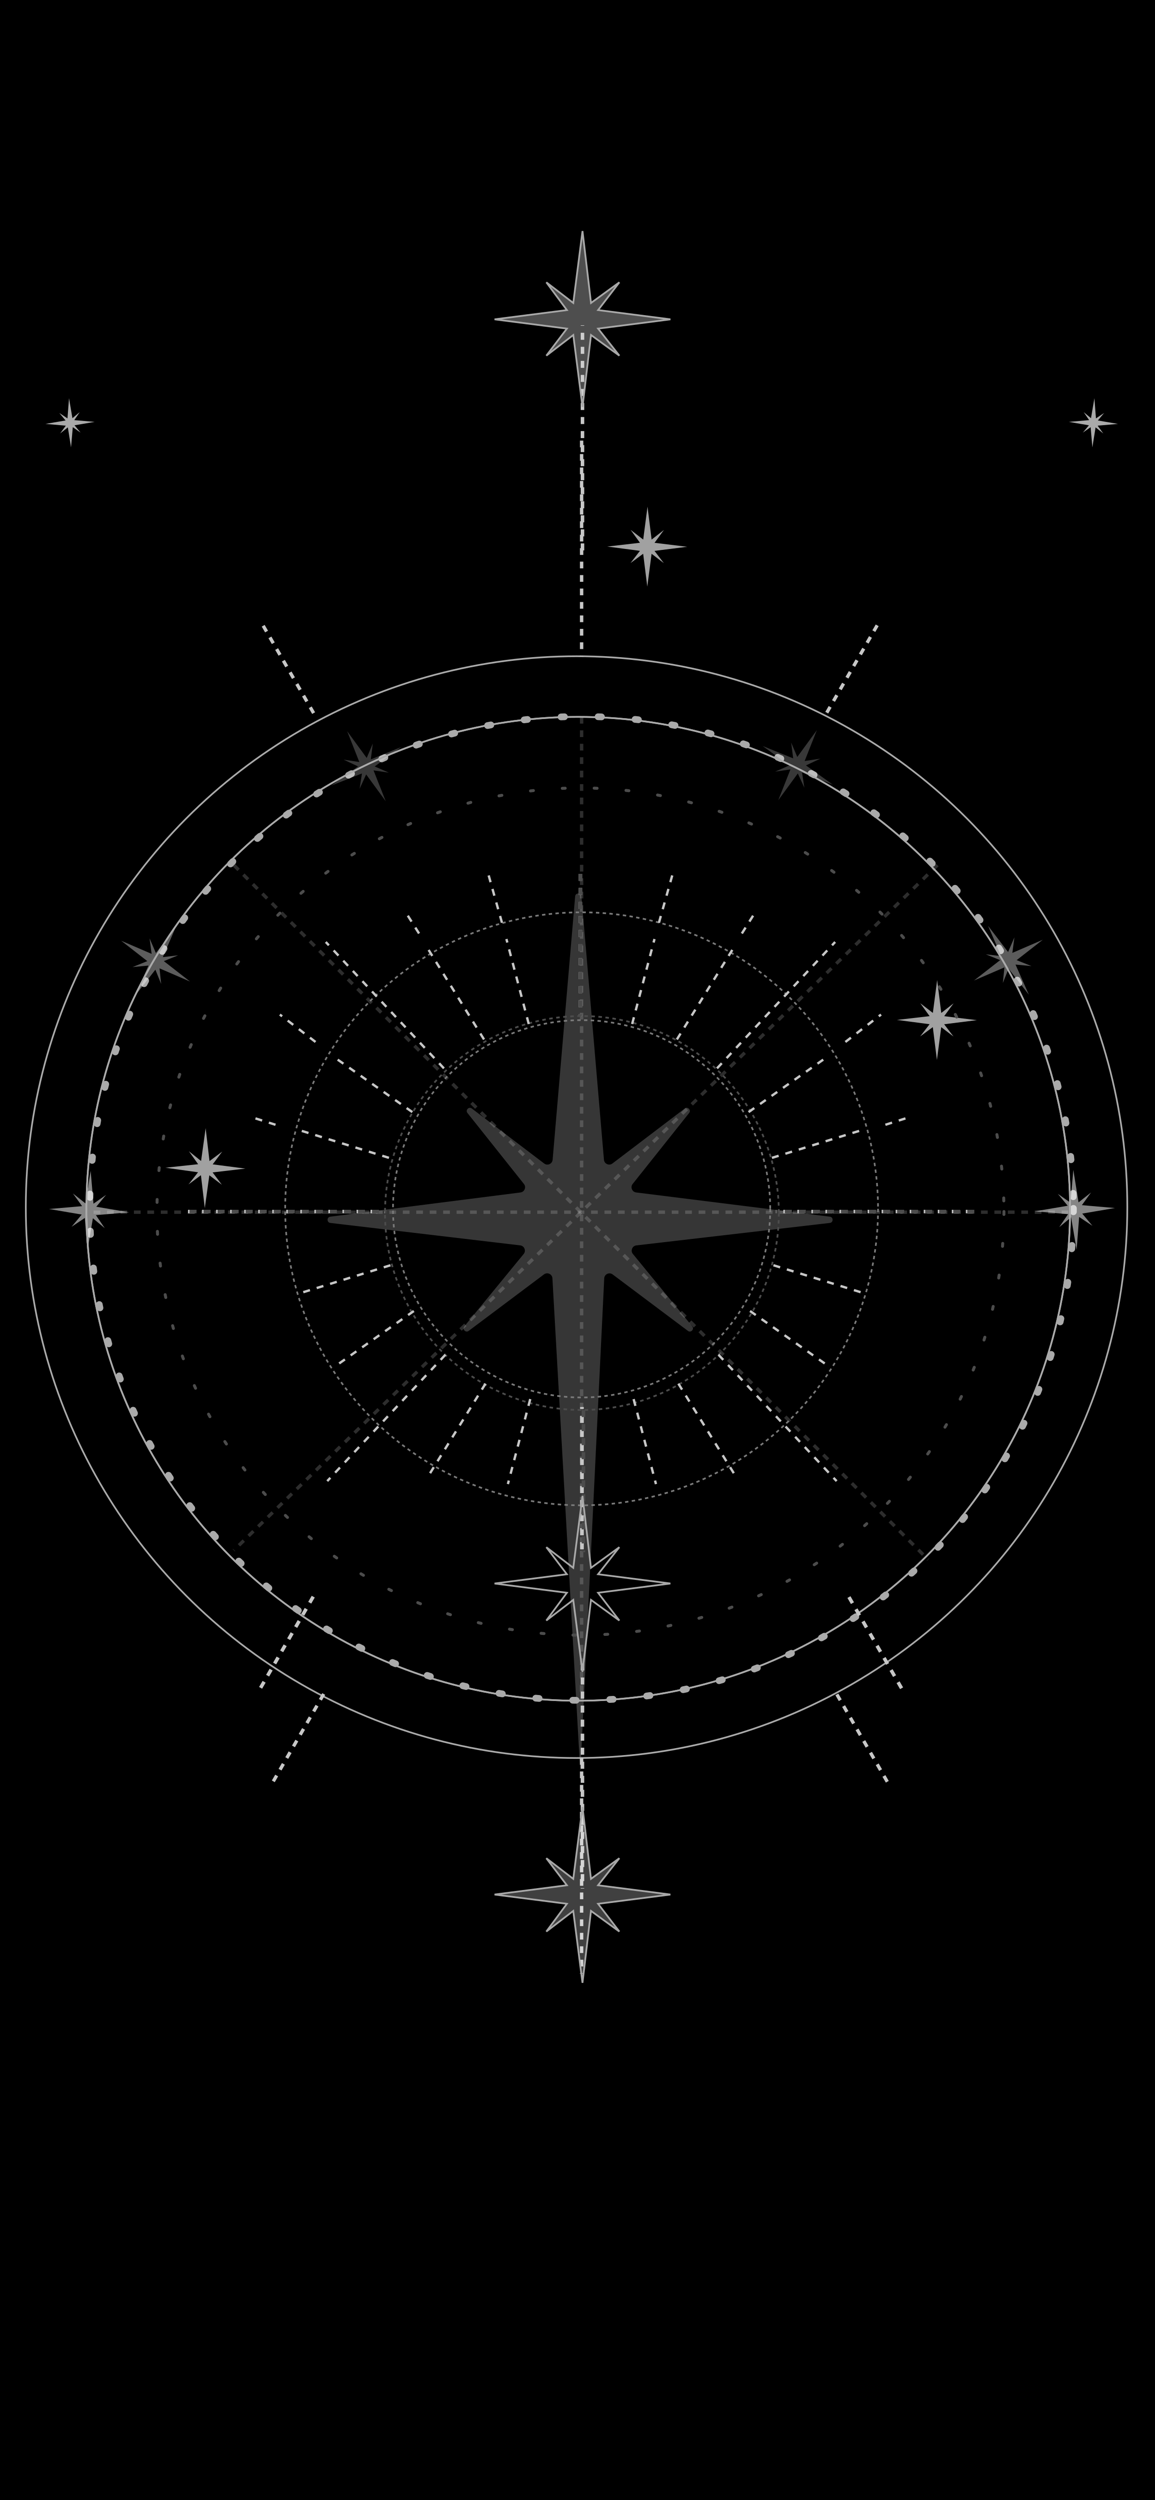 <svg width="390" height="844" viewBox="0 0 390 844" fill="none" xmlns="http://www.w3.org/2000/svg">
<g clip-path="url(#clip0_255_10819)">
<rect width="390" height="844" fill="black"/>
<g opacity="0.25" filter="url(#filter0_ifg_255_10819)">
<path d="M193.85 302.565L186.245 391.49C186.149 392.607 184.86 393.179 183.968 392.501L159.535 373.932C158.203 372.919 156.52 374.64 157.562 375.95L176.631 399.908C177.321 400.775 176.798 402.064 175.698 402.204L111.493 410.375C109.829 410.587 109.84 413.001 111.506 413.198L175.625 420.775C176.74 420.907 177.27 422.22 176.557 423.089L156.518 447.527C155.452 448.827 157.126 450.575 158.47 449.567L183.902 430.493C184.81 429.812 186.11 430.417 186.174 431.55L195.978 605.216L204.38 431.577C204.435 430.438 205.741 429.824 206.653 430.509L232.064 449.567C233.408 450.575 235.082 448.827 234.017 447.527L213.981 423.094C213.268 422.224 213.799 420.91 214.917 420.78L280.238 413.198C281.908 413.004 281.919 410.583 280.251 410.375L214.844 402.199C213.742 402.061 213.216 400.771 213.908 399.902L232.972 375.95C234.014 374.64 232.332 372.919 230.999 373.932L206.566 392.501C205.674 393.179 204.385 392.607 204.289 391.49L196.684 302.565C196.536 300.83 193.999 300.83 193.85 302.565Z" fill="white" fill-opacity="0.85"/>
<path d="M193.85 302.565L186.245 391.49C186.149 392.607 184.86 393.179 183.968 392.501L159.535 373.932C158.203 372.919 156.52 374.64 157.562 375.95L176.631 399.908C177.321 400.775 176.798 402.064 175.698 402.204L111.493 410.375C109.829 410.587 109.84 413.001 111.506 413.198L175.625 420.775C176.74 420.907 177.27 422.22 176.557 423.089L156.518 447.527C155.452 448.827 157.126 450.575 158.47 449.567L183.902 430.493C184.81 429.812 186.11 430.417 186.174 431.55L195.978 605.216L204.38 431.577C204.435 430.438 205.741 429.824 206.653 430.509L232.064 449.567C233.408 450.575 235.082 448.827 234.017 447.527L213.981 423.094C213.268 422.224 213.799 420.91 214.917 420.78L280.238 413.198C281.908 413.004 281.919 410.583 280.251 410.375L214.844 402.199C213.742 402.061 213.216 400.771 213.908 399.902L232.972 375.95C234.014 374.64 232.332 372.919 230.999 373.932L206.566 392.501C205.674 393.179 204.385 392.607 204.289 391.49L196.684 302.565C196.536 300.83 193.999 300.83 193.85 302.565Z" stroke="black" stroke-width="0.711"/>
</g>
<path d="M316.527 292.059L78.959 523.344" stroke="#C7C7C7" stroke-opacity="0.23" stroke-width="1.137" stroke-dasharray="2.27 2.27"/>
<path d="M360.746 409.214H29.186" stroke="#C7C7C7" stroke-opacity="0.23" stroke-width="1.137" stroke-dasharray="2.27 2.27"/>
<path d="M196.389 242.012V573.572" stroke="#C7C7C7" stroke-opacity="0.23" stroke-width="1.137" stroke-dasharray="2.27 2.27"/>
<path d="M78.959 292.059L313.407 526.507" stroke="#C7C7C7" stroke-opacity="0.23" stroke-width="1.137" stroke-dasharray="2.27 2.27"/>
<circle cx="196.389" cy="408.076" r="63.696" stroke="#7A7A7A" stroke-width="0.569" stroke-dasharray="1.14 1.14"/>
<circle cx="196.388" cy="408.076" r="100.094" stroke="#7A7A7A" stroke-width="0.569" stroke-dasharray="1.14 1.14"/>
<circle cx="196.389" cy="407.935" r="166.064" stroke="#AAAAAA" stroke-width="2.275" stroke-linecap="round" stroke-dasharray="1.14 11.37"/>
<circle cx="195.252" cy="408.076" r="166.064" stroke="#AAAAAA" stroke-width="0.569" stroke-linecap="round"/>
<circle cx="194.682" cy="407.507" r="185.969" stroke="#AAAAAA" stroke-width="0.569" stroke-linecap="round"/>
<path d="M111.851 265.2L122.21 261.111L121.429 266.267L123.641 261.442L130.247 270.488L126.132 260.07L131.297 260.832L126.522 258.736L135.515 252.166L125.208 256.351L125.884 251.004L123.82 255.872L117.214 246.825L121.329 257.243L116.016 256.439L120.897 258.725L111.851 265.2Z" fill="white" fill-opacity="0.22"/>
<g filter="url(#filter1_g_255_10819)">
<path d="M302.841 344.31L313.884 345.758L310.7 349.888L314.975 346.741L316.365 357.856L317.819 346.749L321.966 349.92L318.806 345.772L329.857 344.387L318.814 343.048L321.998 338.7L317.832 341.956L316.442 330.841L314.989 341.948L310.732 338.668L313.892 343.034L302.841 344.31Z" fill="#A1A1A1"/>
</g>
<g filter="url(#filter2_g_255_10819)">
<path d="M205.039 184.508L216.081 185.955L212.898 190.086L217.172 186.939L218.563 198.054L220.016 186.947L224.163 190.117L221.003 185.969L232.054 184.584L221.011 183.246L224.195 178.897L220.03 182.154L218.639 171.038L217.186 182.146L212.93 178.865L216.089 183.232L205.039 184.508Z" fill="#A1A1A1"/>
</g>
<path d="M281.18 264.866L270.821 260.777L271.602 265.933L269.39 261.108L262.784 270.154L266.899 259.736L261.734 260.498L266.51 258.402L257.517 251.832L267.824 256.017L267.147 250.67L269.211 255.538L275.817 246.491L271.702 256.909L277.015 256.105L272.135 258.391L281.18 264.866Z" fill="white" fill-opacity="0.22"/>
<g filter="url(#filter3_g_255_10819)">
<path d="M82.855 394.493L71.794 395.791L74.921 399.964L70.69 396.76L69.15 407.855L67.846 396.73L63.657 399.844L66.872 395.739L55.841 394.205L66.901 393.016L63.776 388.625L67.897 391.937L69.438 380.842L70.741 391.967L75.041 388.745L71.823 393.068L82.855 394.493Z" fill="#A1A1A1"/>
</g>
<path d="M45.621 336.128L52.471 327.346L54.415 332.185L53.872 326.905L64.155 331.346L55.321 324.458L60.158 322.493L54.98 323.112L59.393 312.886L52.637 321.723L50.505 316.773L51.198 322.015L40.914 317.574L49.748 324.461L44.762 326.465L50.128 325.958L45.621 336.128Z" fill="white" fill-opacity="0.36"/>
<path d="M347.41 335.794L340.561 327.012L338.616 331.851L339.16 326.571L328.876 331.012L337.71 324.124L332.873 322.159L338.051 322.778L333.638 312.552L340.394 321.389L342.526 316.439L341.833 321.681L352.117 317.24L343.283 324.127L348.269 326.131L342.903 325.624L347.41 335.794Z" fill="white" fill-opacity="0.36"/>
<path d="M29.497 422.249L31.366 411.27L35.371 414.609L32.39 410.217L43.55 409.253L32.507 407.376L35.834 403.353L31.568 406.352L30.607 395.256L28.847 406.24L24.624 402.892L27.718 407.179L16.558 408.142L27.601 410.02L24.161 414.148L28.645 411.158L29.497 422.249Z" fill="white" fill-opacity="0.52"/>
<path d="M363.535 421.915L361.666 410.936L357.66 414.275L360.641 409.883L349.481 408.919L360.524 407.042L357.197 403.019L361.463 406.018L362.424 394.922L364.184 405.906L368.408 402.558L365.313 406.845L376.473 407.808L365.43 409.686L368.871 413.814L364.387 410.824L363.535 421.915Z" fill="white" fill-opacity="0.52"/>
<path d="M196.389 148.742V221.538" stroke="#C7C7C7" stroke-width="1.137" stroke-dasharray="2.27 2.27"/>
<path d="M196.389 593.477V666.272" stroke="#C7C7C7" stroke-width="1.137" stroke-dasharray="2.27 2.27"/>
<path d="M282.582 572.008L300.148 602.433" stroke="#C7C7C7" stroke-width="1.137" stroke-dasharray="2.27 2.27"/>
<path d="M279.168 240.589L296.734 210.164" stroke="#C7C7C7" stroke-width="1.137" stroke-dasharray="2.27 2.27"/>
<path d="M109.311 571.865L91.745 602.29" stroke="#C7C7C7" stroke-width="1.137" stroke-dasharray="2.27 2.27"/>
<path d="M105.898 240.731L88.333 210.307" stroke="#C7C7C7" stroke-width="1.137" stroke-dasharray="2.27 2.27"/>
<circle cx="195.252" cy="408.064" r="166.064" stroke="#AAAAAA" stroke-width="0.569" stroke-linecap="round"/>
<path d="M196.676 561.562V637.558" stroke="#C7C7C7" stroke-width="1.187" stroke-dasharray="2.37 2.37"/>
<path d="M286.658 539.149L304.996 570.912" stroke="#C7C7C7" stroke-width="1.187" stroke-dasharray="2.37 2.37"/>
<path d="M105.77 539L87.431 570.763" stroke="#C7C7C7" stroke-width="1.187" stroke-dasharray="2.37 2.37"/>
<path d="M195.996 295V343" stroke="#C7C7C7" stroke-width="1.187" stroke-dasharray="2.37 2.37"/>
<path d="M196.496 523V475" stroke="#C7C7C7" stroke-width="1.187" stroke-dasharray="2.37 2.37"/>
<path d="M195.996 295V343" stroke="#4C4C4C" stroke-width="1.187" stroke-dasharray="2.37 2.37"/>
<path d="M196.496 523V475" stroke="#C7C7C7" stroke-width="1.187" stroke-dasharray="2.37 2.37"/>
<path d="M196.996 476V524" stroke="#4C4C4C" stroke-width="1.187" stroke-dasharray="2.37 2.37"/>
<path d="M63.496 409H129.996" stroke="#C7C7C7" stroke-width="1.187" stroke-dasharray="2.37 2.37"/>
<path d="M63.996 409H130.496" stroke="#4C4C4C" stroke-width="1.187" stroke-dasharray="2.37 2.37"/>
<path d="M328.496 409H261.996" stroke="#C7C7C7" stroke-width="1.187" stroke-dasharray="2.37 2.37"/>
<path d="M328.996 409H262.496" stroke="#4C4C4C" stroke-width="1.187" stroke-dasharray="2.37 2.37"/>
<circle cx="196.495" cy="409.497" r="66.497" stroke="#4C4C4C" stroke-width="0.594" stroke-dasharray="1.19 1.19"/>
<circle cx="195.996" cy="409" r="143" stroke="#4C4C4C" stroke-linecap="round" stroke-dasharray="0.98 9.79"/>
<g filter="url(#filter4_g_255_10819)">
<path d="M196.682 669.372L193.57 645.094L184.473 652.065L191.415 642.691L166.996 639.566L191.415 636.441L184.473 627.307L193.57 634.278L196.682 610L199.555 634.278L209.131 627.307L201.949 636.441L226.368 639.566L201.949 642.691L209.131 652.065L199.555 645.094L196.682 669.372Z" fill="white" fill-opacity="0.25"/>
<path d="M196.682 669.372L193.57 645.094L184.473 652.065L191.415 642.691L166.996 639.566L191.415 636.441L184.473 627.307L193.57 634.278L196.682 610L199.555 634.278L209.131 627.307L201.949 636.441L226.368 639.566L201.949 642.691L209.131 652.065L199.555 645.094L196.682 669.372Z" stroke="#A8A8A8" stroke-width="0.594"/>
</g>
<g filter="url(#filter5_g_255_10819)">
<path d="M196.682 564.372L193.57 540.094L184.473 547.065L191.415 537.691L166.996 534.566L191.415 531.441L184.473 522.307L193.57 529.278L196.682 505L199.555 529.278L209.131 522.307L201.949 531.441L226.368 534.566L201.949 537.691L209.131 547.065L199.555 540.094L196.682 564.372Z" stroke="#A8A8A8" stroke-width="0.594"/>
</g>
<path d="M178.542 345.693L170.996 317" stroke="#C7C7C7" stroke-width="0.8" stroke-dasharray="2.37 2.37"/>
<path d="M179.042 472.307L171.496 501" stroke="#C7C7C7" stroke-width="0.8" stroke-dasharray="2.37 2.37"/>
<path d="M213.45 345.693L220.996 317" stroke="#C7C7C7" stroke-width="0.8" stroke-dasharray="2.37 2.37"/>
<path d="M213.95 472.307L221.496 501" stroke="#C7C7C7" stroke-width="0.8" stroke-dasharray="2.37 2.37"/>
<path d="M131.336 390.872L100.998 381.5" stroke="#C7C7C7" stroke-width="0.8" stroke-dasharray="2.37 2.37"/>
<path d="M131.836 427.128L101.498 436.5" stroke="#C7C7C7" stroke-width="0.8" stroke-dasharray="2.37 2.37"/>
<path d="M260.658 390.872L290.996 381.5" stroke="#C7C7C7" stroke-width="0.8" stroke-dasharray="2.37 2.37"/>
<path d="M261.158 427.128L291.496 436.5" stroke="#C7C7C7" stroke-width="0.8" stroke-dasharray="2.37 2.37"/>
<path d="M169.497 311.5L164.997 295.5" stroke="#C7C7C7" stroke-width="0.8" stroke-dasharray="2.37 2.37"/>
<path d="M222.497 311.5L226.997 295.5" stroke="#C7C7C7" stroke-width="0.8" stroke-dasharray="2.37 2.37"/>
<path d="M141.498 315.13L136.998 308" stroke="#C7C7C7" stroke-width="0.8" stroke-dasharray="2.37 2.37"/>
<path d="M250.497 315.13L254.996 308" stroke="#C7C7C7" stroke-width="0.8" stroke-dasharray="2.37 2.37"/>
<path d="M93.035 379.704L84.998 377.157" stroke="#C7C7C7" stroke-width="0.8" stroke-dasharray="2.37 2.37"/>
<path d="M298.959 379.704L306.996 377.157" stroke="#C7C7C7" stroke-width="0.8" stroke-dasharray="2.37 2.37"/>
<path d="M106.54 351.749L94.498 342.5" stroke="#C7C7C7" stroke-width="0.8" stroke-dasharray="2.37 2.37"/>
<path d="M285.454 351.749L297.496 342.5" stroke="#C7C7C7" stroke-width="0.8" stroke-dasharray="2.37 2.37"/>
<path d="M149.897 360.668L109.998 318.001" stroke="#C7C7C7" stroke-width="0.8" stroke-dasharray="2.37 2.37"/>
<path d="M150.397 457.332L110.498 499.999" stroke="#C7C7C7" stroke-width="0.8" stroke-dasharray="2.37 2.37"/>
<path d="M242.097 360.668L281.996 318.001" stroke="#C7C7C7" stroke-width="0.8" stroke-dasharray="2.37 2.37"/>
<path d="M242.597 457.332L282.496 499.999" stroke="#C7C7C7" stroke-width="0.8" stroke-dasharray="2.37 2.37"/>
<path d="M163.438 350.907L143.996 319.501" stroke="#C7C7C7" stroke-width="0.8" stroke-dasharray="2.37 2.37"/>
<path d="M163.938 467.094L144.496 498.5" stroke="#C7C7C7" stroke-width="0.8" stroke-dasharray="2.37 2.37"/>
<path d="M228.557 350.908L247.998 319.502" stroke="#C7C7C7" stroke-width="0.8" stroke-dasharray="2.37 2.37"/>
<path d="M229.057 467.094L248.498 498.5" stroke="#C7C7C7" stroke-width="0.8" stroke-dasharray="2.37 2.37"/>
<path d="M139.236 375.423L112.997 357" stroke="#C7C7C7" stroke-width="0.8" stroke-dasharray="2.37 2.37"/>
<path d="M139.736 442.577L113.497 461" stroke="#C7C7C7" stroke-width="0.8" stroke-dasharray="2.37 2.37"/>
<path d="M252.758 375.423L278.997 357" stroke="#C7C7C7" stroke-width="0.8" stroke-dasharray="2.37 2.37"/>
<path d="M253.258 442.577L279.497 461" stroke="#C7C7C7" stroke-width="0.8" stroke-dasharray="2.37 2.37"/>
<path d="M369.537 134.423L368.387 141.179L365.922 139.124L367.757 141.827L360.889 142.42L367.685 143.575L365.637 146.051L368.263 144.205L368.854 151.033L369.937 144.274L372.536 146.335L370.632 143.697L377.499 143.103L370.704 141.948L372.821 139.408L370.062 141.248L369.537 134.423Z" fill="#AAAAAA"/>
<path d="M23.306 134.423L24.456 141.179L26.921 139.124L25.087 141.827L31.955 142.42L25.159 143.575L27.206 146.051L24.581 144.205L23.99 151.033L22.907 144.274L20.308 146.335L22.212 143.697L15.344 143.103L22.14 141.948L20.023 139.408L22.782 141.248L23.306 134.423Z" fill="#AAAAAA"/>
<path d="M196.682 185.811V109.814" stroke="#C7C7C7" stroke-width="1.187" stroke-dasharray="2.37 2.37"/>
<g filter="url(#filter6_g_255_10819)">
<path d="M196.688 78L193.576 102.278L184.478 95.307L191.421 104.681L167.002 107.806L191.421 110.931L184.478 120.065L193.576 113.094L196.688 137.372L199.561 113.094L209.137 120.065L201.955 110.931L226.374 107.806L201.955 104.681L209.137 95.307L199.561 102.278L196.688 78Z" fill="#D9D9D9" fill-opacity="0.36"/>
<path d="M196.688 78L193.576 102.278L184.478 95.307L191.421 104.681L167.002 107.806L191.421 110.931L184.478 120.065L193.576 113.094L196.688 137.372L199.561 113.094L209.137 120.065L201.955 110.931L226.374 107.806L201.955 104.681L209.137 95.307L199.561 102.278L196.688 78Z" stroke="#A8A8A8" stroke-width="0.594"/>
</g>
</g>
<defs>
<filter id="filter0_ifg_255_10819" x="104.209" y="295.221" width="183.33" height="315.703" filterUnits="userSpaceOnUse" color-interpolation-filters="sRGB">
<feFlood flood-opacity="0" result="BackgroundImageFix"/>
<feBlend mode="normal" in="SourceGraphic" in2="BackgroundImageFix" result="shape"/>
<feColorMatrix in="SourceAlpha" type="matrix" values="0 0 0 0 0 0 0 0 0 0 0 0 0 0 0 0 0 0 127 0" result="hardAlpha"/>
<feOffset/>
<feGaussianBlur stdDeviation="10.238"/>
<feComposite in2="hardAlpha" operator="arithmetic" k2="-1" k3="1"/>
<feColorMatrix type="matrix" values="0 0 0 0 1 0 0 0 0 0.985 0 0 0 0 0.085 0 0 0 0.25 0"/>
<feBlend mode="normal" in2="shape" result="effect1_innerShadow_255_10819"/>
<feGaussianBlur stdDeviation="2.844" result="effect2_foregroundBlur_255_10819"/>
<feTurbulence type="fractalNoise" baseFrequency="1 1" numOctaves="3" seed="267" />
<feDisplacementMap in="effect2_foregroundBlur_255_10819" scale="8" xChannelSelector="R" yChannelSelector="G" result="displacedImage" width="100%" height="100%" />
<feMerge result="effect3_texture_255_10819">
<feMergeNode in="displacedImage"/>
</feMerge>
</filter>
<filter id="filter1_g_255_10819" x="298.842" y="326.841" width="35.016" height="35.016" filterUnits="userSpaceOnUse" color-interpolation-filters="sRGB">
<feFlood flood-opacity="0" result="BackgroundImageFix"/>
<feBlend mode="normal" in="SourceGraphic" in2="BackgroundImageFix" result="shape"/>
<feTurbulence type="fractalNoise" baseFrequency="2 2" numOctaves="3" seed="7565" />
<feDisplacementMap in="shape" scale="8" xChannelSelector="R" yChannelSelector="G" result="displacedImage" width="100%" height="100%" />
<feMerge result="effect1_texture_255_10819">
<feMergeNode in="displacedImage"/>
</feMerge>
</filter>
<filter id="filter2_g_255_10819" x="201.039" y="167.038" width="35.016" height="35.016" filterUnits="userSpaceOnUse" color-interpolation-filters="sRGB">
<feFlood flood-opacity="0" result="BackgroundImageFix"/>
<feBlend mode="normal" in="SourceGraphic" in2="BackgroundImageFix" result="shape"/>
<feTurbulence type="fractalNoise" baseFrequency="2 2" numOctaves="3" seed="7565" />
<feDisplacementMap in="shape" scale="8" xChannelSelector="R" yChannelSelector="G" result="displacedImage" width="100%" height="100%" />
<feMerge result="effect1_texture_255_10819">
<feMergeNode in="displacedImage"/>
</feMerge>
</filter>
<filter id="filter3_g_255_10819" x="51.842" y="376.842" width="35.014" height="35.014" filterUnits="userSpaceOnUse" color-interpolation-filters="sRGB">
<feFlood flood-opacity="0" result="BackgroundImageFix"/>
<feBlend mode="normal" in="SourceGraphic" in2="BackgroundImageFix" result="shape"/>
<feTurbulence type="fractalNoise" baseFrequency="2 2" numOctaves="3" seed="7565" />
<feDisplacementMap in="shape" scale="8" xChannelSelector="R" yChannelSelector="G" result="displacedImage" width="100%" height="100%" />
<feMerge result="effect1_texture_255_10819">
<feMergeNode in="displacedImage"/>
</feMerge>
</filter>
<filter id="filter4_g_255_10819" x="162.959" y="605.962" width="67.447" height="67.448" filterUnits="userSpaceOnUse" color-interpolation-filters="sRGB">
<feFlood flood-opacity="0" result="BackgroundImageFix"/>
<feBlend mode="normal" in="SourceGraphic" in2="BackgroundImageFix" result="shape"/>
<feTurbulence type="fractalNoise" baseFrequency="2 2" numOctaves="3" seed="1794" />
<feDisplacementMap in="shape" scale="8" xChannelSelector="R" yChannelSelector="G" result="displacedImage" width="100%" height="100%" />
<feMerge result="effect1_texture_255_10819">
<feMergeNode in="displacedImage"/>
</feMerge>
</filter>
<filter id="filter5_g_255_10819" x="164.959" y="502.962" width="63.447" height="63.448" filterUnits="userSpaceOnUse" color-interpolation-filters="sRGB">
<feFlood flood-opacity="0" result="BackgroundImageFix"/>
<feBlend mode="normal" in="SourceGraphic" in2="BackgroundImageFix" result="shape"/>
<feTurbulence type="fractalNoise" baseFrequency="1 1" numOctaves="3" seed="430" />
<feDisplacementMap in="shape" scale="4" xChannelSelector="R" yChannelSelector="G" result="displacedImage" width="100%" height="100%" />
<feMerge result="effect1_texture_255_10819">
<feMergeNode in="displacedImage"/>
</feMerge>
</filter>
<filter id="filter6_g_255_10819" x="162.965" y="73.962" width="67.447" height="67.448" filterUnits="userSpaceOnUse" color-interpolation-filters="sRGB">
<feFlood flood-opacity="0" result="BackgroundImageFix"/>
<feBlend mode="normal" in="SourceGraphic" in2="BackgroundImageFix" result="shape"/>
<feTurbulence type="fractalNoise" baseFrequency="1 1" numOctaves="3" seed="3125" />
<feDisplacementMap in="shape" scale="8" xChannelSelector="R" yChannelSelector="G" result="displacedImage" width="100%" height="100%" />
<feMerge result="effect1_texture_255_10819">
<feMergeNode in="displacedImage"/>
</feMerge>
</filter>
<clipPath id="clip0_255_10819">
<rect width="390" height="844" fill="white"/>
</clipPath>
</defs>
</svg>
